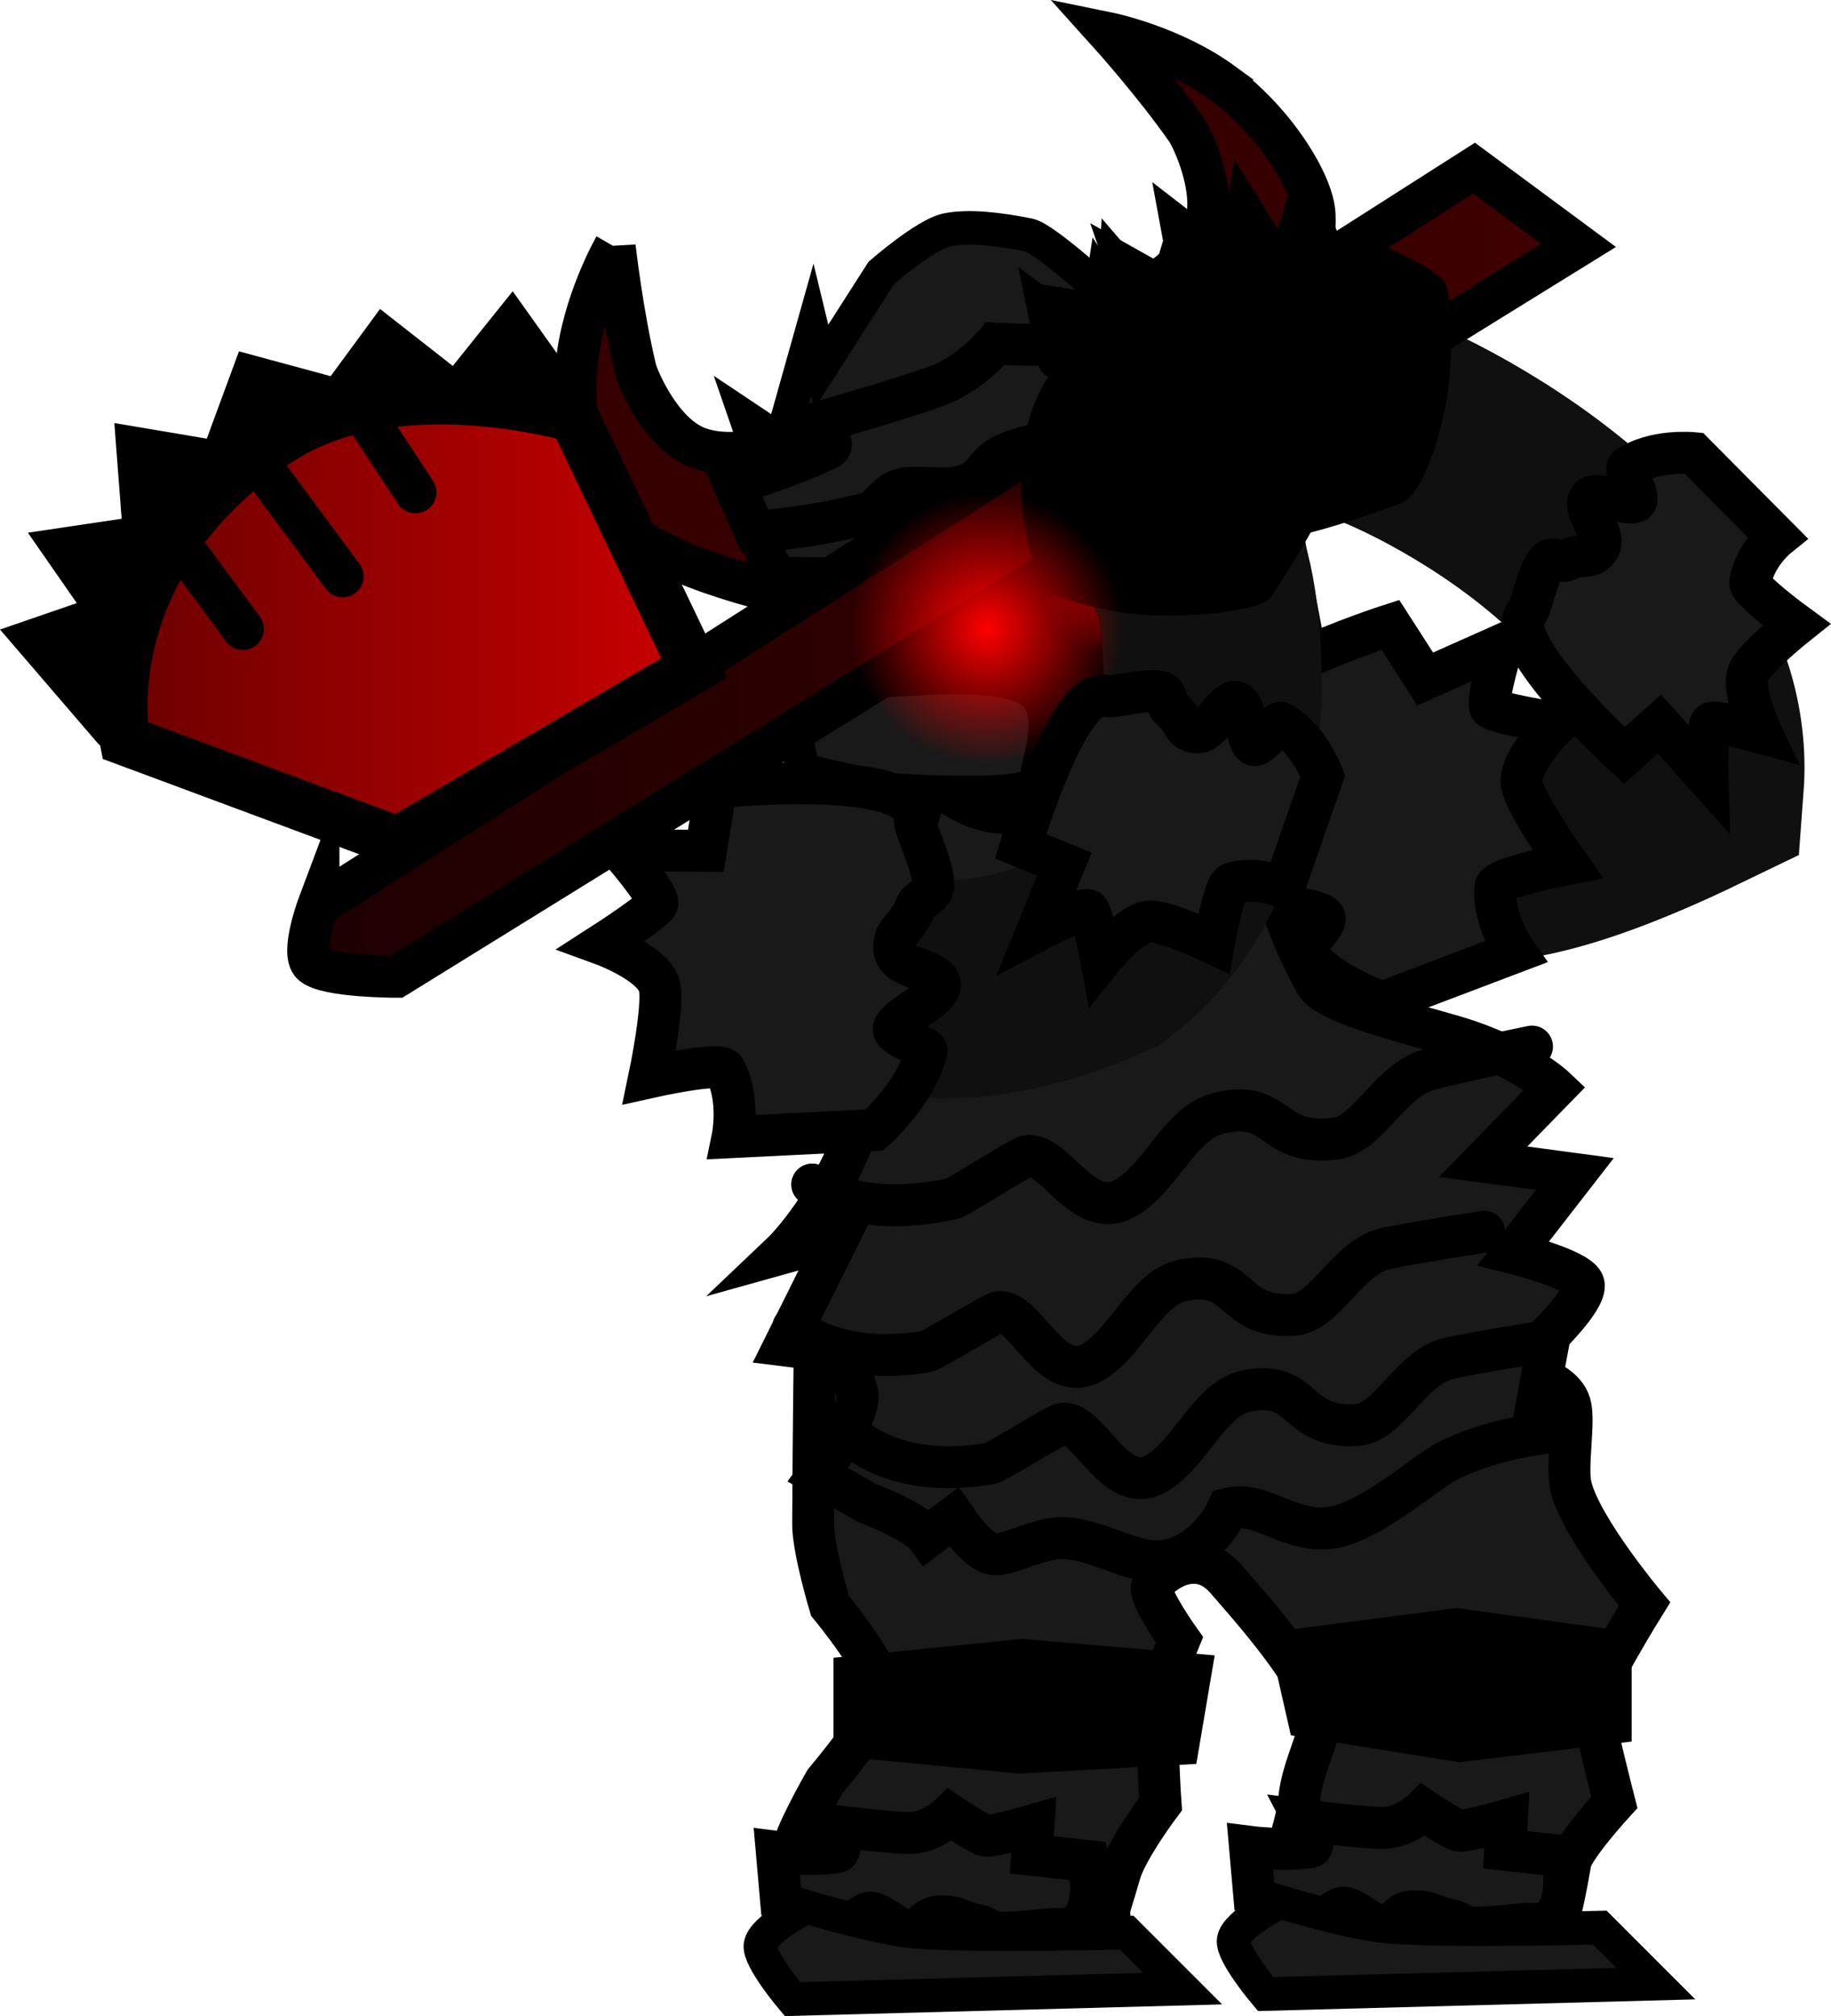 <svg version="1.1" xmlns="http://www.w3.org/2000/svg" xmlns:xlink="http://www.w3.org/1999/xlink" width="109.121" height="120.169" viewBox="0,0,109.121,120.169"><defs><radialGradient cx="238.324" cy="185.558" r="6.487" gradientUnits="userSpaceOnUse" id="color-1"><stop offset="0" stop-color="#ff0000"/><stop offset="1" stop-color="#ff0000" stop-opacity="0"/></radialGradient><linearGradient x1="188.768" y1="186.449" x2="264.479" y2="186.449" gradientUnits="userSpaceOnUse" id="color-2"><stop offset="0" stop-color="#1e0000"/><stop offset="1" stop-color="#400000"/></linearGradient><linearGradient x1="177.686" y1="189.314" x2="211.758" y2="189.314" gradientUnits="userSpaceOnUse" id="color-3"><stop offset="0" stop-color="#6b0000"/><stop offset="1" stop-color="#ca0000"/></linearGradient><radialGradient cx="229.23" cy="189.795" r="8.1" gradientUnits="userSpaceOnUse" id="color-4"><stop offset="0" stop-color="#ff0000"/><stop offset="1" stop-color="#ff0000" stop-opacity="0"/></radialGradient></defs><g transform="translate(-170.401,-152.328)"><g data-paper-data="{&quot;isPaintingLayer&quot;:true}" fill-rule="nonzero" stroke-linejoin="miter" stroke-miterlimit="10" stroke-dasharray="" stroke-dashoffset="0" style="mix-blend-mode: normal"><path d="M243.286,157.298c3.06,2.242 5.368,5.937 5.459,7.805c0.212,4.351 -3.395,10.667 -3.395,10.667c0,0 -4.638,-1.229 -5.917,-1.955c-1.146,-0.651 -2.084,-3.549 -2.084,-3.549c0,0 3.695,-1.577 4.788,-4.231c0.91,-2.209 -0.716,-5.529 -0.989,-5.922c-1.964,-2.815 -4.653,-5.8 -4.653,-5.8c0,0 3.773,0.772 6.792,2.984z" data-paper-data="{&quot;index&quot;:null}" fill="#360000" stroke="#000000" stroke-width="2.5" stroke-linecap="butt"/><path d="M207.035,167.04c0,0 0.448,3.992 1.25,7.33c0.112,0.465 1.517,3.885 3.773,4.67c2.71,0.944 6.343,-0.774 6.343,-0.774c0,0 1.545,2.625 1.271,3.914c-0.305,1.439 -1.627,5.759 -1.627,5.759c0,0 -7.956,-1.528 -11.07,-4.574c-1.337,-1.308 -2.569,-5.486 -2.216,-9.263c0.349,-3.727 2.276,-7.061 2.276,-7.061z" fill="#360000" stroke="#000000" stroke-width="2.5" stroke-linecap="butt"/><path d="M218.964,232.245c0,0 13.17,3.903 20.992,3.76c5.559,-0.102 17.965,-5.245 18.624,-3.563c0.575,1.469 4.808,1.58 5.389,3.589c0.293,1.013 -0.227,3.711 0.046,4.874c0.584,2.487 4.393,7.035 4.393,7.035c0,0 -3.214,5.162 -3.118,6.031c0.126,1.144 1.319,5.784 1.319,5.784c0,0 -2.466,2.693 -2.618,3.576c-0.575,3.345 -0.63,2.592 -0.852,4.725c-0.122,1.173 -16.145,0.475 -16.017,1.004c0.04,0.166 0.018,-0.727 -0.089,-5.689c-0.018,-0.836 0.643,-2.204 0.804,-3.876c0.183,-1.896 1.471,-4.109 1.232,-5.031c-0.674,-2.605 -4.943,-7.224 -5.505,-7.907c-1.99,-2.419 -4.487,-0.072 -4.524,0.424c-0.053,0.699 1.646,3.083 1.646,3.083c0,0 -1.025,2.485 -1.181,3.555c-0.255,1.759 0.062,6.236 0.062,6.236c0,0 -1.996,2.646 -2.428,4.132c-0.818,2.818 -1.503,4.776 -1.503,4.776c0,0 -4.551,0.525 -6.576,0.525c-1.958,0 -9.247,-1.645 -9.247,-1.645c0,0 -2.444,-0.601 -2.209,-4.859c0.052,-0.941 1.952,-4.248 1.952,-4.248c0,0 3.494,-4.163 3.471,-5.154c-0.037,-1.588 -3.161,-5.335 -3.161,-5.335c0,0 -1.01,-3.357 -1.004,-4.88c0.026,-5.889 0.101,-10.922 0.101,-10.922z" fill="#191919" stroke="#000000" stroke-width="2.5" stroke-linecap="butt"/><path d="M219.623,269.656c0,-1.208 -0.036,-5.82 -0.036,-5.82l17.051,0.283c0,0 0.259,4.35 0.259,5.601c0,0.812 -17.273,0.548 -17.273,-0.063z" fill="#000000" stroke="#000000" stroke-width="2" stroke-linecap="butt"/><path d="M246.042,269.043c0,-1.237 0,-5.368 0,-5.368h17.731c0,0 -0.228,3.714 -0.228,4.972c0,0.736 -1.19,1.892 -2.869,1.892c-3.576,0 -9.51,0 -11.621,0c-1.544,0 -3.014,-0.844 -3.014,-1.497z" fill="#000000" stroke="#000000" stroke-width="2" stroke-linecap="butt"/><path d="M221.324,255.844v-3.573l10.005,-1l10.005,0.857l-0.702,4.145l-9.472,0.516z" fill="#000000" stroke="#000000" stroke-width="2.5" stroke-linecap="butt"/><path d="M248.364,254.664l-0.901,-3.966l9.734,-1.262l9.194,1.262v4.326l-9.003,1.077z" fill="#000000" stroke="#000000" stroke-width="2.5" stroke-linecap="butt"/><path d="M218.463,191.053c-0.684,-3.277 -6.728,-14.608 -3.356,-13.496c2.762,0.911 6.25,3.077 6.25,3.077l1.976,-4.278l4.161,3.401c0,0 -1.845,-8.223 -0.75,-7.478c0.133,0.09 3.37,2.284 3.37,2.284l4.36,-0.161l0.868,3.478l1.807,-4.723c0,0 2.679,2.051 3.356,2.448c5.164,3.029 4.058,8.287 4.917,10.021c2.483,5.011 -3.454,11.213 -10.729,12.732c-7.275,1.519 -14.98,-1.32 -16.23,-7.307z" data-paper-data="{&quot;index&quot;:null}" fill="#000000" stroke="none" stroke-width="0" stroke-linecap="butt"/><path d="M238.981,187.833c-2.169,0.668 -4.484,-0.117 -5.171,-1.754c-0.446,-1.062 -0.238,-1.914 0.655,-2.78c0.483,-0.469 1.966,0.223 2.728,-0.011c0.918,-0.283 1.671,-0.692 2.35,-0.64c0.925,0.072 1.725,0.068 2.121,1.011c0.687,1.637 -0.515,3.505 -2.684,4.173z" data-paper-data="{&quot;index&quot;:null}" fill="#7b0000" stroke="none" stroke-width="0" stroke-linecap="butt"/><path d="M228.385,190.565c-2.169,0.668 -4.484,-0.117 -5.171,-1.754c-0.325,-0.773 -0.621,-1.516 -0.2,-2.242c0.471,-0.81 2.888,-0.013 4.032,-0.365c2.169,-0.668 3.335,-1.449 4.022,0.188c0.687,1.637 -0.515,3.505 -2.684,4.173z" data-paper-data="{&quot;index&quot;:null}" fill="#7b0000" stroke="none" stroke-width="0" stroke-linecap="butt"/><path d="M225.668,243.946c-0.689,-0.94 -3.659,-2.065 -3.659,-2.065l-2.852,-1.642c0,0 2.639,-3.652 2.335,-4.892c-0.017,-0.069 -0.722,-2.372 -0.722,-2.372l-3.607,-0.453l3.197,-6.426l-3.366,0.94c0,0 3.381,-3.21 4.992,-9.008c2.157,-7.759 2.504,-18.128 3.929,-18.454c2.099,-0.479 1.461,2.569 9.896,0.515c9.949,-2.423 6.223,-7.307 8.498,-5.144c0.302,0.287 0.808,9.59 4.539,16.03c0.692,1.194 5.821,2.414 8.325,3.162c3.95,1.181 5.907,3.04 5.907,3.04l-4.287,4.395l5.463,0.734l-3.66,4.715c0,0 3.782,0.938 4.162,1.78c0.342,0.758 -1.983,3.045 -1.983,3.045l-1.127,6.012c0,0 -2.973,0.47 -5.064,1.602c-1.262,0.684 -4.51,3.54 -6.716,3.909c-2.597,0.435 -4.217,-1.643 -6.288,-1.109c0,0 -1.071,2.502 -3.544,3.066c-1.796,0.409 -3.788,-1.062 -5.955,-1.306c-1.478,-0.166 -3.253,0.885 -4.256,0.955c-1.144,0.08 -2.5,-2.173 -2.548,-2.238z" data-paper-data="{&quot;index&quot;:null}" fill="#191919" stroke="#000000" stroke-width="2.5" stroke-linecap="butt"/><path d="M231.973,186.885c-0.732,-3.507 1.517,-6.944 5.024,-7.676c3.507,-0.732 6.944,1.517 7.676,5.024c0.732,3.507 -1.517,6.944 -5.024,7.676c-3.507,0.732 -6.944,-1.517 -7.676,-5.024z" fill="url(#color-1)" stroke="none" stroke-width="0" stroke-linecap="butt"/><path d="M237.509,197.997c-2.465,-0.214 -1.214,-4.69 -1.432,-5.732c-0.202,-0.968 4.063,-1.721 5.547,-3.814c1.109,-1.565 -0.14,-4.65 -0.068,-6.058c0.049,-0.951 4.408,-4.099 4.408,-4.099l2.482,12.961c0,0 -9.007,6.91 -10.937,6.743z" fill="#191919" stroke="#000000" stroke-width="2" stroke-linecap="butt"/><path d="M218.229,198.239l-2.182,-11.79l4.76,0.468c0,0 0.623,3.637 1.121,5.833c0.121,0.532 6.872,-0.727 9.611,0.588c2.226,1.069 0.535,4.713 0.678,5.355c0.313,1.407 -8.803,0.709 -8.803,0.709z" fill="#191919" stroke="#000000" stroke-width="2" stroke-linecap="butt"/><path d="M258.85,225.746c0,0 -4.199,0.642 -5.869,1.006c-2.27,0.494 -3.596,3.833 -5.499,3.947c-3.783,0.226 -3.062,-2.761 -6.592,-2.056c-2.197,0.439 -3.37,3.785 -5.443,4.918c-2.451,1.34 -3.948,-3.267 -5.549,-3.016c-0.369,0.058 -3.927,2.28 -4.3,2.343c-5.391,0.911 -7.92,-1.454 -7.92,-1.454" fill="none" stroke="#000000" stroke-width="2.5" stroke-linecap="round"/><path d="M216.792,186.5l-2.249,-4.314l2.034,0.029l-1.725,-5.006l2.097,1.402l1.861,-6.619l0.533,2.202l3.579,-5.596c0,0 2.627,-2.3 3.903,-2.566c1.279,-0.267 3.088,-0.057 4.884,0.303c0.997,0.199 5.097,3.984 5.097,3.984l0.121,-2.433l5.144,5.97l1.436,-2.503l0.931,6.103l1.774,-1.755l-0.791,4.819c0,0 -9.304,4.322 -14.162,5.336c-4.679,0.977 -14.468,0.643 -14.468,0.643z" fill="#191919" stroke="#000000" stroke-width="2" stroke-linecap="butt"/><path d="M261.702,214.709c0,0 -4.373,0.898 -6.108,1.358c-2.359,0.625 -3.639,3.894 -5.626,4.132c-3.951,0.474 -3.293,-2.419 -6.965,-1.508c-2.285,0.567 -3.403,3.833 -5.535,5.053c-2.521,1.442 -4.237,-2.841 -5.905,-2.493c-0.385,0.08 -4.035,2.438 -4.423,2.524c-5.612,1.234 -8.335,-0.844 -8.335,-0.844" fill="none" stroke="#000000" stroke-width="2.5" stroke-linecap="round"/><path d="M251.544,177.063c-0.242,-0.675 20.904,8.042 19.861,22.009c-19.066,9.228 -16.44,-0.058 -16.44,-0.058" data-paper-data="{&quot;index&quot;:null}" fill="none" stroke="#101010" stroke-width="13" stroke-linecap="round"/><path d="M252.794,212.073c0,0 -3.139,-1.008 -4.744,-3.07c-0.166,-0.213 1.659,-1.661 1.228,-2.054c-0.72,-0.656 -3.737,-0.411 -3.562,-1.504c0.149,-0.93 2.03,-1.675 1.687,-2.734c-0.36,-1.112 -1.097,-0.776 -2.176,-1.834c-0.443,-0.435 -1.255,-0.133 -1.533,-0.865c-0.459,-1.203 -0.272,-3.504 -0.51,-3.919c-1.599,-2.786 10.077,-6.518 10.077,-6.518l2.075,3.226l4.649,-2.072c0,0 -0.974,3.063 -0.774,3.756c0.095,0.326 4.004,0.957 4.004,0.957c0,0 -2.423,2.306 -2.104,3.711c0.285,1.257 2.713,4.668 2.713,4.668c0,0 -4.259,0.822 -4.304,1.384c-0.157,1.97 1.182,3.869 1.182,3.869z" fill="#191919" stroke="#000000" stroke-width="2.5" stroke-linecap="butt"/><path d="M214.129,181.153c0,0 3.251,-0.929 5.636,-2.106c0.68,-0.336 -1.006,-1.407 -1.006,-1.407c0,0 5.855,-1.665 7.623,-2.363c1.976,-0.78 3.336,-2.467 3.336,-2.467c0,0 3.294,0.171 3.766,-0.007c1.002,-0.379 4.242,-2.31 4.242,-2.31l0.358,1.858l5.396,-1.605c0,0 2.756,3.804 -1.78,5.217c-0.677,0.211 -3.458,1.586 -5.27,2.228c-1.101,0.391 -1.239,0.101 -2.071,0.295c-2.025,0.472 -2.072,0.173 -3.705,0.775c-1.555,0.574 -1.292,1.271 -2.37,1.837c-1.267,0.665 -2.886,0.104 -4.174,0.389c-0.771,0.171 -1.43,1.272 -1.805,1.374c-3.627,0.988 -6.905,1.145 -6.905,1.145z" data-paper-data="{&quot;index&quot;:null}" fill="#191919" stroke="#000000" stroke-width="2.5" stroke-linecap="butt"/><path d="M241.633,186.138c0.569,-0.777 3.906,15.712 -5.494,22.874c-12.279,5.517 -17.883,-0.63 -17.883,-0.63" fill="none" stroke="#101010" stroke-width="13" stroke-linecap="round"/><path d="M214.062,220.103c0,0 0.467,-2.276 -0.466,-4.019c-0.266,-0.497 -4.499,0.454 -4.499,0.454c0,0 0.86,-4.098 0.618,-5.364c-0.27,-1.415 -3.413,-2.559 -3.413,-2.559c0,0 3.33,-2.142 3.286,-2.479c-0.093,-0.715 -2.212,-3.132 -2.212,-3.132l5.09,0.038l0.611,-3.787c0,0 12.194,-1.253 11.844,1.94c-0.052,0.476 1.04,2.509 1.101,3.796c0.037,0.782 -0.827,0.83 -1.059,1.406c-0.565,1.402 -1.375,1.389 -1.26,2.552c0.11,1.108 2.132,1.037 2.64,1.83c0.598,0.932 -2.265,1.914 -2.662,2.804c-0.238,0.532 2.014,1.128 1.948,1.39c-0.645,2.532 -3.118,4.712 -3.118,4.712z" data-paper-data="{&quot;index&quot;:null}" fill="#191919" stroke="#000000" stroke-width="2.5" stroke-linecap="butt"/><g data-paper-data="{&quot;index&quot;:null}" stroke="#000000"><g data-paper-data="{&quot;index&quot;:null}"><path d="M177.319,195.598l-4.339,-5.048l4.359,-1.502l-2.667,-3.84l4.581,-0.682l-0.396,-5.183l4.846,0.817l1.872,-5.083l5.132,1.389l2.636,-3.588l4.284,3.357l3.258,-4.061l2.729,3.835" fill="#000000" stroke-width="3" stroke-linecap="round"/><g data-paper-data="{&quot;index&quot;:null}"><path d="M189.38,206.27l68.87,-43.92l6.229,4.607l-70.454,43.592c0,0 -4.193,0.004 -5.017,-0.755c-0.707,-0.651 0.372,-3.525 0.372,-3.525z" fill="url(#color-2)" stroke-width="2.5" stroke-linecap="butt"/><path d="M211.758,192.154l-17.651,10.348l-16.274,-6.051c0,0 -2.046,-10.295 9.085,-17.786c6.945,-4.674 17.685,-1.465 17.685,-1.465z" fill="url(#color-3)" stroke-width="3" stroke-linecap="round"/></g></g><path d="M190.824,186.68l-4.207,-5.678" fill="none" stroke-width="2.5" stroke-linecap="round"/><path d="M192.36,177.416l2.802,4.256" fill="none" stroke-width="2.5" stroke-linecap="round"/><path d="M184.877,189.817l-3.113,-4.224" fill="none" stroke-width="2.5" stroke-linecap="round"/></g><path d="M250.14,176.614c0.642,3.073 -3.591,9.233 -4.556,10.817c-0.245,0.403 -3.588,1.011 -6.892,0.799c-2.578,-0.165 -5.288,-1.096 -5.465,-1.265c-0.387,-0.37 -2.653,-6.824 0.111,-11.515c1.507,-2.559 5.55,-2.795 7.218,-3.143c4.725,-0.987 8.571,-0.543 9.584,4.308z" fill="#000000" stroke="#000000" stroke-width="1.5" stroke-linecap="butt"/><path d="M241.947,183.674c-4.496,-2.084 -4.058,-5.931 -2.028,-10.31c0.716,-1.546 1.861,-5.43 4.695,-6.32c5.195,-1.631 10.969,2.037 11.242,2.498c0.284,0.48 0.462,4.219 -0.045,6.849c-0.507,2.63 -1.499,5.029 -2.296,5.293c-1.761,0.581 -8.719,3.311 -11.567,1.991z" data-paper-data="{&quot;index&quot;:null}" fill="#000000" stroke="#000000" stroke-width="1.5" stroke-linecap="butt"/><path d="M262.621,232.258c0,0 -4.195,0.663 -5.864,1.034c-2.267,0.505 -3.578,3.85 -5.48,3.973c-3.782,0.245 -3.075,-2.746 -6.602,-2.024c-2.195,0.449 -3.351,3.801 -5.419,4.945c-2.444,1.352 -3.964,-3.248 -5.564,-2.989c-0.369,0.06 -3.915,2.299 -4.288,2.364c-5.387,0.937 -7.927,-1.415 -7.927,-1.415" fill="none" stroke="#000000" stroke-width="2.5" stroke-linecap="round"/><path d="M221.301,191.451c-0.915,-4.379 1.894,-8.671 6.273,-9.585c4.379,-0.915 8.671,1.894 9.585,6.273c0.915,4.379 -1.894,8.671 -6.273,9.585c-4.379,0.915 -8.671,-1.894 -9.585,-6.273z" fill="url(#color-4)" stroke="none" stroke-width="0" stroke-linecap="butt"/><path d="M246.913,205.243c0,0 -1.534,-0.719 -3.11,-0.261c-0.45,0.131 -1.064,3.584 -1.064,3.584c0,0 -2.756,-1.309 -3.765,-1.317c-1.128,-0.009 -2.949,2.268 -2.949,2.268c0,0 -0.545,-2.934 -0.807,-2.952c-0.557,-0.038 -2.999,1.241 -2.999,1.241l1.611,-3.97l-2.604,-1.066c0,0 2.868,-9.72 5.115,-8.95c0.335,0.115 2.175,-0.422 3.143,-0.27c0.589,0.093 0.356,0.775 0.708,1.046c0.859,0.659 0.597,1.29 1.491,1.381c0.852,0.086 1.428,-1.504 2.172,-1.778c0.873,-0.322 0.708,2.067 1.241,2.516c0.319,0.268 1.459,-1.398 1.632,-1.305c1.668,0.898 2.507,3.168 2.507,3.168z" data-paper-data="{&quot;index&quot;:null}" fill="#191919" stroke="#000000" stroke-width="2.5" stroke-linecap="butt"/><path d="M276.307,184.348c0,0 -1.319,1.063 -1.599,2.68c-0.08,0.461 2.754,2.529 2.754,2.529c0,0 -2.385,1.902 -2.836,2.806c-0.503,1.009 0.744,3.645 0.744,3.645c0,0 -2.876,-0.798 -3.007,-0.57c-0.279,0.483 -0.201,3.239 -0.201,3.239l-2.86,-3.19l-2.101,1.873c0,0 -7.475,-6.843 -5.797,-8.524c0.25,-0.251 0.575,-2.139 1.137,-2.943c0.341,-0.488 0.852,0.021 1.251,-0.177c0.969,-0.482 1.421,0.03 1.895,-0.734c0.451,-0.727 -0.725,-1.943 -0.645,-2.732c0.094,-0.926 2.168,0.271 2.805,-0.011c0.381,-0.169 -0.616,-1.925 -0.457,-2.039c1.539,-1.105 3.947,-0.862 3.947,-0.862z" data-paper-data="{&quot;index&quot;:null}" fill="#191919" stroke="#000000" stroke-width="2.5" stroke-linecap="butt"/><g fill="#191919" stroke="#000000" stroke-linecap="butt"><g><path d="M216.697,262.714c0,0 2.02,0.26 3.583,0.009c0.446,-0.072 -0.346,-1.587 -0.346,-1.587c0,0 3.636,0.474 4.766,0.444c1.263,-0.034 2.322,-1.08 2.322,-1.08c0,0 1.863,1.252 2.164,1.251c0.638,-0.002 2.816,-0.637 2.816,-0.637l-0.1,1.772l3.363,0.374c0,0 0.957,4.303 -1.881,4.045c-0.423,-0.039 -2.247,0.255 -3.393,0.222c-0.697,-0.02 -0.728,-0.324 -1.238,-0.429c-1.241,-0.257 -1.218,-0.538 -2.255,-0.548c-0.988,-0.009 -0.951,0.699 -1.663,0.842c-0.837,0.169 -1.674,-0.871 -2.461,-1.047c-0.471,-0.105 -1.03,0.654 -1.263,0.62c-2.246,-0.333 -4.154,-1.287 -4.154,-1.287z" data-paper-data="{&quot;index&quot;:null}" stroke-width="2.5"/><path d="M217.629,271.485c0,0 -2.037,-2.4 -1.908,-3.223c0.153,-0.98 2.768,-2.271 2.768,-2.271c0,0 4.218,1.299 6.522,1.484c3.519,0.283 12.536,0.05 12.536,0.05l3.337,3.338z" stroke-width="2"/></g><g><path d="M244.897,262.414c0,0 2.02,0.26 3.583,0.009c0.446,-0.072 -0.346,-1.587 -0.346,-1.587c0,0 3.636,0.474 4.766,0.444c1.263,-0.034 2.322,-1.08 2.322,-1.08c0,0 1.863,1.252 2.164,1.251c0.638,-0.002 2.816,-0.637 2.816,-0.637l-0.1,1.772l3.363,0.374c0,0 0.957,4.303 -1.881,4.045c-0.423,-0.039 -2.247,0.255 -3.393,0.222c-0.697,-0.02 -0.728,-0.324 -1.238,-0.429c-1.241,-0.257 -1.218,-0.538 -2.255,-0.548c-0.988,-0.009 -0.951,0.699 -1.663,0.842c-0.837,0.169 -1.674,-0.871 -2.461,-1.047c-0.471,-0.105 -1.03,0.654 -1.263,0.619c-2.246,-0.333 -4.154,-1.287 -4.154,-1.287z" data-paper-data="{&quot;index&quot;:null}" stroke-width="2.5"/><path d="M245.829,271.185c0,0 -2.037,-2.4 -1.908,-3.223c0.153,-0.98 2.768,-2.271 2.768,-2.271c0,0 4.218,1.299 6.522,1.484c3.519,0.283 12.536,0.05 12.536,0.05l3.337,3.338z" stroke-width="2"/></g></g><g fill="#000000" stroke="#000000" stroke-width="2" stroke-linecap="round"><path d="M233.268,173.864l-0.677,-3.264l2.734,2.02"/><path d="M235.616,172.51l0.497,-3.296l1.864,2.843"/><path d="M239.138,171.988l0.975,-3.187l1.426,3.085"/><path d="M242.083,172.41l2.02,-2.651l0.268,3.389"/><path d="M245.133,173.57l2.288,-2.424l-0.09,3.398"/></g><g fill="#000000" stroke="#000000" stroke-width="2" stroke-linecap="round"><path d="M236.787,173.223l-2.105,-2.584l3.357,0.533"/><path d="M238.246,170.939l-1.078,-3.154l2.964,1.664"/><path d="M241.131,168.852l-0.604,-3.278l2.688,2.081"/><path d="M243.939,167.87l0.57,-3.284l1.8,2.884"/><path d="M247.181,167.492l0.913,-3.206l1.486,3.057"/></g></g></g></svg>